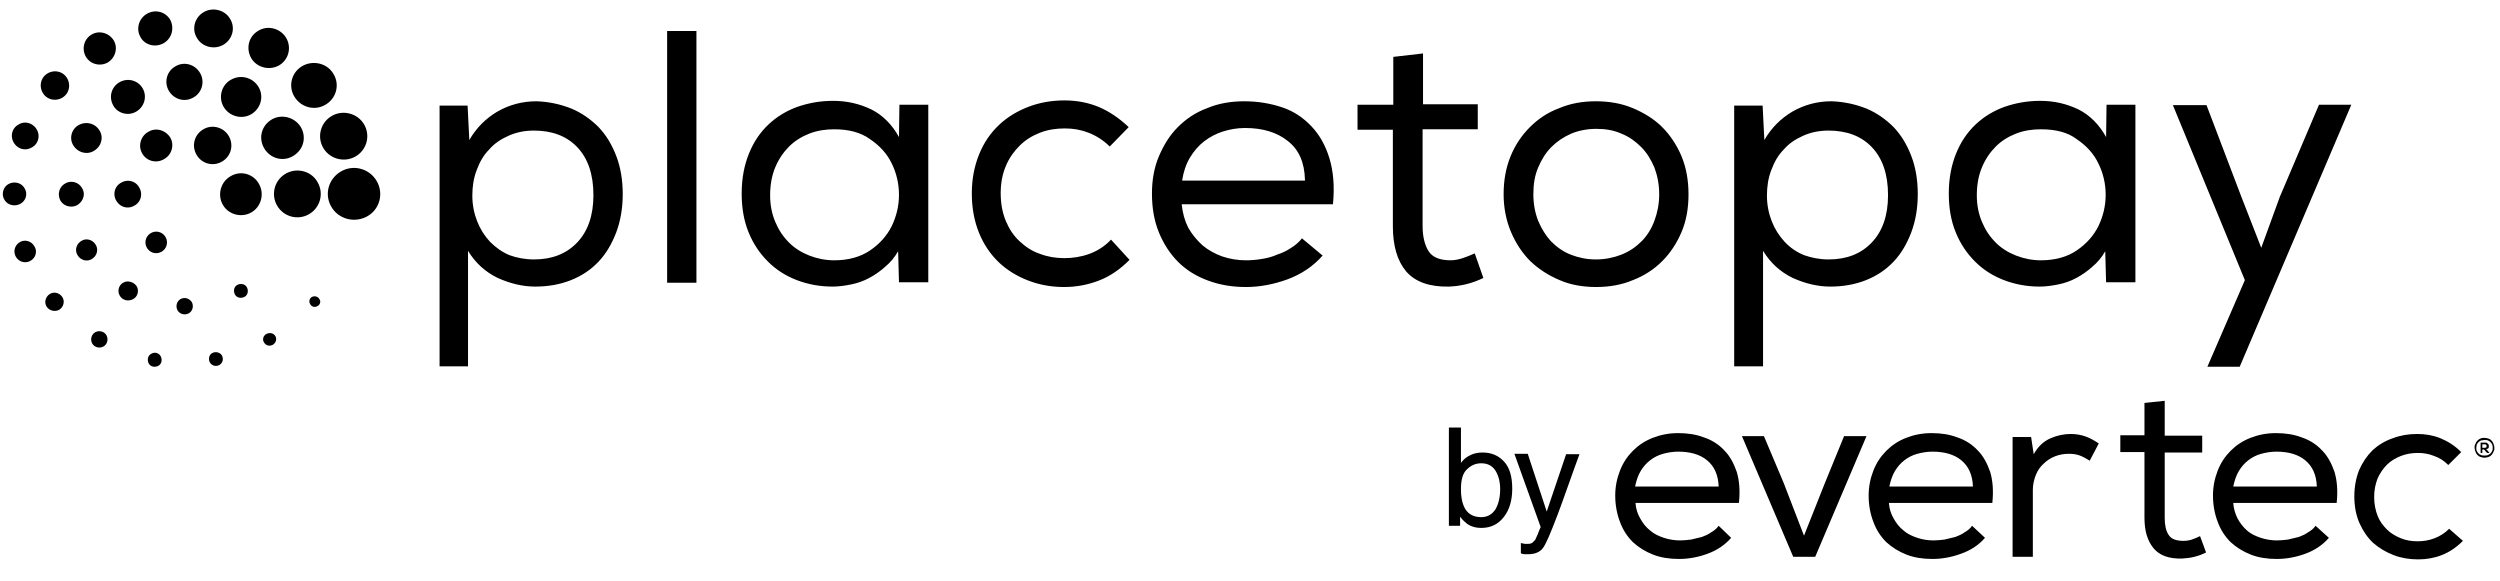 <svg baseProfile="basic" xmlns="http://www.w3.org/2000/svg" viewBox="0 0 580.1 134.9"><path d="M102 24.5h6.5l.4 8c1.6-2.8 3.8-5 6.5-6.6 2.8-1.6 5.8-2.4 9.1-2.4 2.9.1 5.6.7 8.1 1.7 2.4 1 4.5 2.5 6.3 4.3 1.8 1.9 3.1 4.1 4.1 6.7 1 2.6 1.5 5.6 1.5 8.8 0 3.3-.5 6.2-1.5 8.9-1 2.6-2.3 4.9-4.1 6.8-1.8 1.9-3.9 3.3-6.4 4.3-2.5 1-5.3 1.5-8.3 1.5-2.9 0-5.8-.7-8.7-2-2.9-1.4-5.2-3.5-6.9-6.3V85H102V24.5zm21.9 35.7c4.2 0 7.5-1.3 10-3.9 2.5-2.6 3.8-6.3 3.8-11 0-4.9-1.3-8.6-3.8-11.2-2.5-2.6-5.9-3.8-10-3.8-2.2 0-4.1.4-5.9 1.2-1.8.8-3.3 1.8-4.5 3.2-1.3 1.3-2.2 2.9-2.9 4.8-.7 1.8-1 3.8-1 5.9 0 2.1.4 4.1 1.1 5.9.7 1.8 1.7 3.4 3 4.8 1.3 1.3 2.8 2.4 4.5 3.1 1.6.6 3.6 1 5.7 1zM161.6 65.6h-6.8V7.2h6.8v58.4zM208.6 65.6l-.2-7.3c-.8 1.4-1.8 2.6-3 3.6-1.1 1-2.4 1.9-3.7 2.6-1.3.7-2.7 1.2-4.2 1.5-1.5.3-2.9.5-4.3.5-2.9 0-5.7-.5-8.3-1.5-2.6-1-4.8-2.4-6.7-4.3-1.9-1.9-3.4-4.1-4.5-6.8s-1.6-5.7-1.6-9c0-3.5.6-6.6 1.7-9.3 1.1-2.7 2.6-4.9 4.5-6.7 1.9-1.8 4.2-3.2 6.7-4.1 2.6-.9 5.3-1.4 8.3-1.4 3.3 0 6.2.7 8.9 2 2.6 1.3 4.8 3.5 6.4 6.4l.1-7.5h6.7v41.2h-6.8zm-15-35.6c-2.1 0-4 .3-5.8 1-1.8.7-3.4 1.7-4.7 3-1.3 1.3-2.4 2.9-3.2 4.8-.8 1.9-1.2 4.1-1.2 6.5 0 2.3.4 4.3 1.2 6.2.8 1.9 1.8 3.4 3.2 4.8 1.3 1.3 2.9 2.3 4.7 3 1.8.7 3.7 1.1 5.8 1.1 3.3 0 6.1-.8 8.3-2.3 2.2-1.5 3.9-3.4 5-5.6 1.1-2.3 1.7-4.7 1.7-7.3 0-2.6-.6-5.1-1.7-7.3-1.1-2.3-2.8-4.1-5-5.6-2.2-1.6-5-2.3-8.3-2.3zM262.1 60.3c-2.2 2.2-4.5 3.8-7.1 4.8-2.6 1-5.3 1.5-8.1 1.5-2.9 0-5.7-.5-8.3-1.5-2.6-1-4.9-2.4-6.8-4.2-1.9-1.8-3.5-4.1-4.6-6.8-1.1-2.7-1.7-5.7-1.7-9.2 0-3.4.6-6.4 1.7-9.1 1.1-2.7 2.6-4.9 4.6-6.8 1.9-1.8 4.2-3.2 6.8-4.2 2.6-1 5.4-1.5 8.4-1.5 2.8 0 5.5.5 7.9 1.5 2.4 1 4.8 2.6 7 4.7l-4.4 4.5c-1.4-1.4-3.1-2.5-4.9-3.2-1.8-.7-3.6-1-5.5-1-2.1 0-4 .3-5.8 1-1.8.7-3.4 1.7-4.7 3-1.3 1.3-2.4 2.8-3.2 4.7-.8 1.9-1.2 4-1.2 6.3 0 2.4.4 4.6 1.2 6.5.8 1.9 1.8 3.4 3.2 4.7 1.4 1.3 2.9 2.3 4.7 2.9 1.8.7 3.7 1 5.7 1 1.9 0 3.9-.3 5.8-1s3.6-1.8 5-3.3l4.3 4.7zM306.9 59.3c-2.2 2.5-4.9 4.3-8.1 5.5-3.3 1.2-6.5 1.8-9.7 1.8-3.2 0-6.1-.5-8.8-1.5-2.7-1-5-2.4-6.9-4.3-1.9-1.9-3.4-4.2-4.5-6.9s-1.6-5.7-1.6-9c0-3.1.5-6 1.6-8.6 1.1-2.6 2.5-4.9 4.4-6.8 1.9-1.9 4.1-3.4 6.8-4.4 2.6-1.1 5.5-1.6 8.6-1.6 3.2 0 6.1.5 8.8 1.4 2.7.9 4.9 2.4 6.8 4.4 1.9 2 3.3 4.5 4.2 7.5.9 3 1.2 6.5.8 10.6h-35.1c.2 2 .7 3.8 1.5 5.4.9 1.6 2 2.9 3.3 4.1 1.3 1.1 2.9 2 4.6 2.6 1.8.6 3.6.9 5.5.9 1.2 0 2.4-.1 3.6-.3 1.3-.2 2.5-.5 3.6-1 1.2-.4 2.3-.9 3.3-1.6 1-.6 1.9-1.4 2.5-2.2l4.8 4zm-4.1-17.6c-.1-4-1.4-7-4-9-2.5-2-5.8-3-9.9-3-1.8 0-3.5.3-5.1.8-1.6.5-3.1 1.3-4.4 2.3-1.3 1-2.4 2.3-3.3 3.8-.9 1.5-1.5 3.3-1.8 5.3h28.5zM330.2 24.2h12.7V30h-12.8v22.5c0 2.4.5 4.4 1.4 5.8.9 1.4 2.6 2.1 5.1 2.1.9 0 1.9-.2 2.8-.5.9-.3 1.9-.7 2.8-1.1l2 5.7c-2.7 1.3-5.3 1.9-8 2-4.5.1-7.8-1.1-9.9-3.5-2.1-2.5-3.1-6-3.1-10.5V30.1H315v-5.8h8.3V13.2l6.9-.8v11.8zM348.9 45.1c0-3.2.5-6.1 1.6-8.8 1.1-2.7 2.6-4.9 4.5-6.8 1.9-1.9 4.1-3.4 6.8-4.4 2.6-1.1 5.4-1.6 8.5-1.6 3.1 0 6 .5 8.6 1.6 2.6 1.1 4.9 2.5 6.8 4.4 1.9 1.9 3.4 4.2 4.5 6.8 1.1 2.7 1.6 5.6 1.6 8.8 0 3.2-.5 6.1-1.6 8.7-1.1 2.6-2.6 4.9-4.5 6.8-1.9 1.9-4.2 3.4-6.8 4.4-2.6 1.1-5.5 1.6-8.5 1.6-3.1 0-6-.5-8.5-1.6-2.6-1.1-4.8-2.5-6.8-4.4-1.9-1.9-3.4-4.2-4.5-6.8-1.1-2.6-1.7-5.6-1.7-8.7zm36.1 0c0-2.3-.4-4.3-1.1-6.2-.8-1.9-1.8-3.5-3.1-4.8-1.3-1.3-2.8-2.4-4.6-3.1-1.8-.8-3.7-1.1-5.8-1.1-2.1 0-4.1.4-5.8 1.1-1.8.8-3.3 1.8-4.6 3.1-1.3 1.3-2.3 2.9-3.1 4.8-.8 1.9-1.1 3.9-1.1 6.2 0 2.2.4 4.3 1.1 6.1.8 1.9 1.8 3.5 3 4.8 1.3 1.3 2.8 2.4 4.6 3.1 1.8.7 3.7 1.1 5.8 1.1 2.1 0 4.1-.4 5.9-1.1 1.8-.7 3.4-1.8 4.7-3.1 1.3-1.3 2.3-2.9 3-4.8.7-1.9 1.1-3.9 1.1-6.1zM402.5 24.5h6.5l.4 8c1.6-2.8 3.8-5 6.5-6.6 2.8-1.6 5.8-2.4 9.1-2.4 2.9.1 5.6.7 8.1 1.7 2.4 1 4.5 2.5 6.3 4.3 1.8 1.9 3.1 4.1 4.1 6.7 1 2.6 1.5 5.6 1.5 8.8 0 3.3-.5 6.2-1.5 8.9-1 2.6-2.3 4.9-4.1 6.8-1.8 1.9-3.9 3.3-6.4 4.3-2.5 1-5.3 1.5-8.3 1.5-2.9 0-5.8-.7-8.7-2-2.9-1.4-5.2-3.5-6.9-6.3V85h-6.7V24.5zm21.8 35.7c4.2 0 7.5-1.3 10-3.9 2.5-2.6 3.8-6.3 3.8-11 0-4.9-1.3-8.6-3.8-11.2-2.5-2.6-5.9-3.8-10-3.8-2.2 0-4.1.4-5.9 1.2-1.8.8-3.3 1.8-4.5 3.2-1.3 1.3-2.2 2.9-2.9 4.8-.7 1.8-1 3.8-1 5.9 0 2.1.4 4.1 1.1 5.9.7 1.8 1.7 3.4 3 4.8s2.8 2.4 4.5 3.1c1.7.6 3.6 1 5.7 1zM488.7 65.6l-.2-7.3c-.8 1.4-1.8 2.6-3 3.6-1.1 1-2.4 1.9-3.7 2.6-1.3.7-2.7 1.2-4.2 1.5-1.5.3-2.9.5-4.3.5-2.9 0-5.7-.5-8.3-1.5-2.6-1-4.8-2.4-6.7-4.3-1.9-1.9-3.4-4.1-4.5-6.8s-1.6-5.7-1.6-9c0-3.5.6-6.6 1.7-9.3 1.1-2.7 2.6-4.9 4.5-6.7 1.9-1.8 4.2-3.2 6.7-4.1 2.6-.9 5.3-1.4 8.3-1.4 3.3 0 6.2.7 8.9 2 2.6 1.3 4.8 3.5 6.4 6.4l.1-7.5h6.7v41.2h-6.8zM473.6 30c-2.1 0-4 .3-5.8 1-1.8.7-3.4 1.7-4.7 3-1.3 1.3-2.4 2.9-3.2 4.8-.8 1.9-1.2 4.1-1.2 6.5 0 2.3.4 4.3 1.2 6.2.8 1.9 1.8 3.4 3.2 4.8 1.3 1.3 2.9 2.3 4.7 3 1.8.7 3.7 1.1 5.8 1.1 3.3 0 6.1-.8 8.3-2.3 2.2-1.5 3.9-3.4 5-5.6 1.1-2.3 1.7-4.7 1.7-7.3 0-2.6-.6-5.1-1.7-7.3-1.1-2.3-2.8-4.1-5-5.6-2.1-1.6-4.9-2.3-8.3-2.3zM519.7 85.1h-7.5l8.7-20.1-16.7-40.6h7.8l8.1 21.3 4.6 11.8 4.3-11.8 9.1-21.4h7.5l-25.9 60.8z"/><g><path d="M347 118.2c.7-1.2 1.1-2.8 1.1-4.7 0-1.7-.4-3.2-1.1-4.3-.7-1.1-1.8-1.7-3.3-1.7-1.3 0-2.4.5-3.3 1.4-1 .9-1.4 2.5-1.4 4.6 0 1.6.2 2.8.6 3.8.7 1.8 2.1 2.7 4.1 2.7 1.4 0 2.5-.6 3.3-1.8m-10.7-19h2.7v8.2c.6-.8 1.3-1.4 2.2-1.8.8-.4 1.8-.6 2.8-.6 2.1 0 3.7.7 5 2.1 1.3 1.4 1.9 3.5 1.9 6.3 0 2.6-.6 4.8-1.9 6.5-1.3 1.7-3 2.6-5.3 2.6-1.3 0-2.3-.3-3.2-.9-.5-.4-1.1-.9-1.7-1.7v2.1h-2.6V99.2zM363.4 105.4h3.1c-.4 1.1-1.3 3.5-2.6 7.2-1 2.8-1.8 5.1-2.5 6.9-1.6 4.2-2.7 6.8-3.4 7.7-.7.9-1.8 1.4-3.4 1.4h-.9c-.2 0-.5-.1-.8-.2V126c.5.1.8.2 1 .2h.6c.5 0 .9-.1 1.1-.3l.6-.6c.1-.1.2-.5.6-1.3.3-.8.5-1.3.7-1.7l-6.1-17h3.1l4.4 13.4 4.5-13.3zM398.8 112.9c-.1-2.7-1-4.7-2.7-6.1-1.7-1.4-4-2-6.7-2-1.2 0-2.4.2-3.5.5s-2.1.8-3 1.5c-.9.7-1.6 1.5-2.2 2.5-.6 1-1 2.2-1.3 3.6h19.4zm2.9 11.9c-1.5 1.7-3.3 2.9-5.5 3.7-2.2.8-4.4 1.2-6.6 1.2-2.2 0-4.2-.3-6-1-1.8-.7-3.4-1.7-4.7-2.9-1.3-1.3-2.3-2.8-3-4.7-.7-1.8-1.1-3.9-1.1-6.1 0-2.1.4-4 1.1-5.8.7-1.8 1.7-3.3 3-4.6 1.3-1.3 2.8-2.3 4.6-3 1.8-.7 3.7-1.1 5.9-1.1s4.2.3 6 1c1.8.6 3.4 1.6 4.7 3 1.3 1.3 2.2 3 2.9 5 .6 2 .8 4.4.5 7.2h-24c.1 1.4.5 2.6 1.1 3.6.6 1.1 1.3 2 2.3 2.8.9.8 2 1.3 3.2 1.7 1.2.4 2.5.6 3.8.6.8 0 1.6-.1 2.5-.2.9-.2 1.7-.4 2.5-.6.8-.3 1.5-.6 2.2-1.1.7-.4 1.3-.9 1.7-1.5l2.9 2.8zM409.3 101.2l4.6 10.9 4.7 12.2 4.8-12.1 4.5-11h5.2l-11.9 28h-5.1l-11.9-28zM457.8 112.9c-.1-2.7-1-4.7-2.7-6.1-1.7-1.4-4-2-6.7-2-1.2 0-2.4.2-3.5.5s-2.1.8-3 1.5c-.9.7-1.6 1.5-2.2 2.5-.6 1-1 2.2-1.3 3.6h19.4zm2.8 11.9c-1.5 1.7-3.3 2.9-5.6 3.7-2.2.8-4.4 1.2-6.6 1.2-2.2 0-4.2-.3-6-1-1.8-.7-3.4-1.7-4.7-2.9-1.3-1.3-2.3-2.8-3-4.7-.7-1.8-1.1-3.9-1.1-6.1 0-2.1.4-4 1.1-5.8.7-1.8 1.7-3.3 3-4.6 1.3-1.3 2.8-2.3 4.6-3 1.8-.7 3.7-1.1 5.9-1.1s4.2.3 6 1c1.8.6 3.4 1.6 4.7 3 1.3 1.3 2.2 3 2.9 5 .6 2 .8 4.4.5 7.2h-24c.1 1.4.5 2.6 1.1 3.6.6 1.1 1.3 2 2.3 2.8.9.8 2 1.3 3.2 1.7 1.2.4 2.5.6 3.8.6.8 0 1.6-.1 2.5-.2.9-.2 1.7-.4 2.5-.6.8-.3 1.5-.6 2.2-1.1.7-.4 1.3-.9 1.7-1.5l3 2.8zM471.9 105.4c1-1.8 2.3-3 3.9-3.7 1.6-.7 3.2-1 4.7-1 1.2 0 2.4.2 3.5.6 1.1.4 2.1 1 3 1.6l-2.1 4c-.8-.5-1.5-.9-2.3-1.2-.8-.3-1.6-.4-2.6-.4-1.1 0-2.2.2-3.2.6-1 .4-1.9 1-2.6 1.7-.8.7-1.4 1.6-1.8 2.6-.4 1-.7 2.2-.7 3.4v15.6H467v-27.8h4.3l.6 4zM502.4 101.1h8.6v3.9h-8.7v15.2c0 1.7.3 3 .9 3.9.6 1 1.8 1.4 3.5 1.4.6 0 1.3-.1 1.9-.3.6-.2 1.3-.5 1.9-.8l1.4 3.8c-1.8.9-3.6 1.3-5.5 1.4-3.1.1-5.3-.7-6.7-2.4-1.4-1.7-2.1-4-2.1-7.1v-15.2H492V101h5.6v-7.5l4.7-.5v8.1zM537.6 112.9c-.1-2.7-1-4.7-2.7-6.1-1.7-1.4-4-2-6.7-2-1.2 0-2.4.2-3.5.5s-2.1.8-3 1.5c-.9.7-1.6 1.5-2.2 2.5-.6 1-1 2.2-1.3 3.6h19.4zm2.8 11.9c-1.5 1.7-3.3 2.9-5.5 3.7-2.2.8-4.4 1.2-6.6 1.2-2.2 0-4.2-.3-6-1-1.8-.7-3.4-1.7-4.7-2.9-1.3-1.3-2.3-2.8-3-4.7-.7-1.8-1.1-3.9-1.1-6.1 0-2.1.4-4 1.1-5.8.7-1.8 1.7-3.3 3-4.6 1.3-1.3 2.8-2.3 4.6-3 1.8-.7 3.7-1.1 5.9-1.1s4.2.3 6 1c1.8.6 3.4 1.6 4.7 3 1.3 1.3 2.2 3 2.9 5 .6 2 .8 4.4.5 7.2h-24c.1 1.4.5 2.6 1 3.6.6 1.1 1.3 2 2.2 2.8.9.8 2 1.3 3.2 1.7 1.2.4 2.5.6 3.8.6.8 0 1.6-.1 2.5-.2.9-.2 1.7-.4 2.5-.6.8-.3 1.5-.6 2.2-1.1.7-.4 1.3-.9 1.7-1.5l3.1 2.8zM571.5 125.5c-1.5 1.5-3.1 2.6-4.9 3.3-1.8.7-3.6 1-5.5 1-2 0-3.9-.3-5.7-1-1.8-.7-3.3-1.6-4.7-2.8-1.3-1.2-2.4-2.8-3.2-4.6-.8-1.8-1.2-3.9-1.2-6.2 0-2.3.4-4.3 1.1-6.1.8-1.8 1.8-3.3 3.1-4.6 1.3-1.2 2.9-2.2 4.7-2.8 1.8-.7 3.7-1 5.7-1 1.9 0 3.7.3 5.4 1 1.7.7 3.3 1.7 4.8 3.2l-3 3c-1-1-2.1-1.7-3.3-2.1-1.2-.5-2.5-.7-3.7-.7-1.4 0-2.7.2-4 .7-1.2.5-2.3 1.1-3.2 2-.9.9-1.6 1.9-2.2 3.2-.5 1.3-.8 2.7-.8 4.3 0 1.7.3 3.1.8 4.4.5 1.3 1.3 2.3 2.2 3.2.9.9 2 1.5 3.2 2 1.2.5 2.5.7 3.9.7 1.3 0 2.6-.2 3.9-.7 1.3-.5 2.4-1.2 3.4-2.2l3.2 2.8zM576 103.1v.8h.6c.1 0 .2 0 .3-.1.1-.1.1-.2.1-.3 0-.1 0-.2-.1-.3-.1-.1-.2-.1-.3-.1h-.6zm.9 1.1l.7.8v.1h-.5l-.7-.8h-.4v.8h-.4v-2.4h1.1c.2 0 .3 0 .4.1l.3.3c.1.1.1.2.1.3v.4c0 .1-.1.2-.2.3-.1 0-.3.1-.4.1zm-2.3-.3c0 .3 0 .5.1.7.1.2.2.4.4.6.2.2.3.3.6.4.2.1.5.1.8.1.3 0 .5 0 .8-.1.2-.1.4-.2.6-.4.2-.2.3-.4.4-.6.1-.2.1-.5.1-.7 0-.3 0-.5-.1-.7-.1-.2-.2-.4-.4-.6-.2-.2-.3-.3-.6-.4-.2-.1-.5-.1-.8-.1-.3 0-.5.1-.8.1-.2.1-.4.2-.6.4-.2.2-.3.4-.4.6 0 .2-.1.4-.1.7zm1.9-2.3c.4 0 .7.1 1 .2.3.1.5.3.7.5.2.2.3.5.4.7.1.3.2.6.2.9 0 .3 0 .6-.2.9-.1.3-.3.5-.4.7-.2.2-.4.4-.7.5-.3.1-.6.2-1 .2s-.7-.1-1-.2c-.3-.1-.5-.3-.7-.5-.2-.2-.3-.5-.4-.7-.1-.3-.2-.6-.2-.9 0-.3 0-.6.2-.9.1-.3.2-.5.4-.7.2-.2.4-.4.7-.5.3-.2.6-.2 1-.2"/></g><g><path d="M87.4 42c-1.7-2.9-5.4-3.9-8.3-2.2-2.9 1.7-3.9 5.3-2.2 8.2 1.7 2.9 5.4 3.8 8.3 2.2 2.9-1.6 3.9-5.3 2.2-8.2M66.3 40.3a5.41 5.41 0 00-2 7.4c1.5 2.6 4.8 3.5 7.4 2 2.6-1.5 3.5-4.8 2-7.4-1.4-2.6-4.8-3.5-7.4-2M53.5 40.9c-2.3 1.3-3.1 4.3-1.8 6.6s4.3 3.1 6.6 1.8 3.1-4.3 1.8-6.6c-1.3-2.4-4.3-3.2-6.6-1.8M51.5 37.5c2.1-1.2 2.8-3.8 1.6-5.9-1.2-2.1-3.9-2.8-5.9-1.6-2.1 1.2-2.8 3.8-1.6 5.9 1.2 2.1 3.8 2.8 5.9 1.6M34.4 30.6c-1.8 1-2.4 3.3-1.4 5 1 1.8 3.3 2.4 5.1 1.3 1.8-1 2.4-3.3 1.4-5-1.1-1.7-3.3-2.4-5.1-1.3M28.1 42.4c-1.5.8-2 2.7-1.1 4.2.9 1.5 2.7 2 4.2 1.1 1.5-.8 2-2.7 1.1-4.2-.8-1.5-2.7-2-4.2-1.1M35 54.1c-1.2.7-1.6 2.2-.9 3.4.7 1.2 2.2 1.6 3.4.9 1.2-.7 1.6-2.2.9-3.4-.7-1.2-2.2-1.6-3.4-.9M68 36.2c2.4-1.4 3.2-4.3 1.8-6.7-1.4-2.3-4.4-3.1-6.7-1.8-2.4 1.4-3.2 4.3-1.8 6.7 1.4 2.4 4.4 3.2 6.7 1.8M51.9 24.8c1.3 2.2 4.2 3 6.4 1.7s3-4.1 1.7-6.3-4.1-3-6.4-1.7c-2.2 1.2-3 4.1-1.7 6.3M46.4 16.9c-1.2-2-3.7-2.7-5.7-1.5-2 1.1-2.7 3.7-1.5 5.7 1.2 2 3.7 2.7 5.7 1.5 2-1.1 2.7-3.7 1.5-5.7M31.6 25.9c1.9-1.1 2.6-3.5 1.5-5.4-1.1-1.9-3.5-2.5-5.4-1.4-1.9 1.1-2.5 3.5-1.4 5.4 1 1.8 3.4 2.5 5.3 1.4M21.8 35c1.7-1 2.3-3.1 1.3-4.7-1-1.7-3.1-2.2-4.8-1.3-1.7.9-2.3 3.1-1.3 4.7 1 1.7 3.2 2.3 4.8 1.3M19 43.6c-.8-1.4-2.6-1.8-3.9-1-1.4.8-1.8 2.5-1.1 3.9.8 1.4 2.6 1.8 3.9 1.1 1.5-.9 2-2.7 1.1-4M22.2 56.8c-.7-1.2-2.2-1.6-3.3-.9-1.2.7-1.6 2.2-.9 3.3.7 1.2 2.2 1.6 3.3.9 1.2-.7 1.6-2.2.9-3.3M28.6 65.6c-1.1.6-1.4 2-.8 3 .6 1.1 2 1.4 3.1.8 1.1-.6 1.4-2 .8-3-.7-1-2.1-1.4-3.1-.8M41.9 69.4c-.9.5-1.2 1.7-.7 2.6.5.9 1.7 1.2 2.6.7.9-.5 1.2-1.7.7-2.6-.6-.9-1.7-1.2-2.6-.7M55.1 66.1c-.8.4-1 1.4-.6 2.2.4.8 1.4 1 2.2.6.8-.4 1-1.4.6-2.2-.4-.8-1.4-1-2.2-.6M82.5 36.3c2.6-1.5 3.5-4.8 2-7.4-1.5-2.6-4.9-3.5-7.5-2a5.41 5.41 0 00-2 7.4c1.5 2.6 4.9 3.5 7.5 2M75.5 24.3c2.5-1.4 3.4-4.6 1.9-7.1-1.4-2.5-4.7-3.3-7.2-1.9s-3.4 4.6-1.9 7.1 4.7 3.4 7.2 1.9M64.7 15.2c2.3-1.3 3-4.2 1.7-6.4s-4.2-3-6.4-1.7c-2.3 1.3-3 4.1-1.7 6.4 1.3 2.2 4.2 2.9 6.4 1.7M51.8 10.4c2.1-1.2 2.9-3.9 1.6-6-1.2-2.1-4-2.8-6.1-1.6-2.1 1.2-2.9 3.9-1.6 6 1.2 2.1 4 2.8 6.1 1.6M38 10c1.9-1.1 2.5-3.5 1.5-5.4-1.1-1.9-3.5-2.5-5.4-1.4-1.9 1.1-2.6 3.5-1.5 5.4 1 1.9 3.5 2.5 5.4 1.4M26.4 9.4C25.3 7.6 23 7 21.3 8c-1.8 1-2.4 3.3-1.4 5.1 1 1.8 3.3 2.4 5.1 1.4 1.8-1.1 2.4-3.4 1.4-5.1M14.4 22.7c1.6-.9 2.1-2.9 1.2-4.5-.9-1.6-2.9-2.1-4.5-1.2-1.6.9-2.1 2.9-1.2 4.5.9 1.6 2.9 2.1 4.5 1.2M4.3 28.9c-1.5.8-2 2.7-1.1 4.2.9 1.5 2.7 2 4.2 1.1 1.5-.8 2-2.7 1.1-4.2-.9-1.5-2.8-2-4.2-1.1M5.7 43.7C5 42.4 3.3 42 2 42.7c-1.3.7-1.7 2.4-1 3.6.7 1.3 2.4 1.7 3.7 1 1.3-.7 1.8-2.3 1-3.6M4.6 56.2c-1.2.7-1.6 2.2-.9 3.4.7 1.2 2.2 1.6 3.4.9 1.2-.7 1.6-2.2.9-3.3-.7-1.3-2.3-1.7-3.4-1M11.6 68.2c-1 .6-1.4 1.9-.8 2.9.6 1 1.9 1.3 2.9.8 1-.6 1.4-1.9.8-2.9-.6-1-1.9-1.4-2.9-.8M22.1 77.1c-.9.5-1.2 1.7-.7 2.6.5.9 1.7 1.2 2.6.7.9-.5 1.2-1.7.7-2.6-.5-.9-1.7-1.2-2.6-.7M35.1 82.1c-.8.4-1 1.4-.6 2.2.4.8 1.4 1 2.2.6.8-.4 1-1.4.6-2.2-.4-.8-1.4-1.1-2.2-.6M49.3 81.9c-.8.4-1 1.4-.6 2.2.5.8 1.4 1 2.2.6.8-.5 1-1.4.6-2.2-.4-.7-1.4-1-2.2-.6M61.8 77.5c-.7.4-1 1.3-.5 2 .4.7 1.3.9 2 .5s1-1.3.6-2-1.3-.9-2.1-.5M72.4 68.9c-.6.3-.8 1.1-.4 1.7.3.6 1.1.8 1.7.4.6-.3.8-1.1.4-1.6-.3-.6-1.1-.8-1.7-.5"/></g></svg>